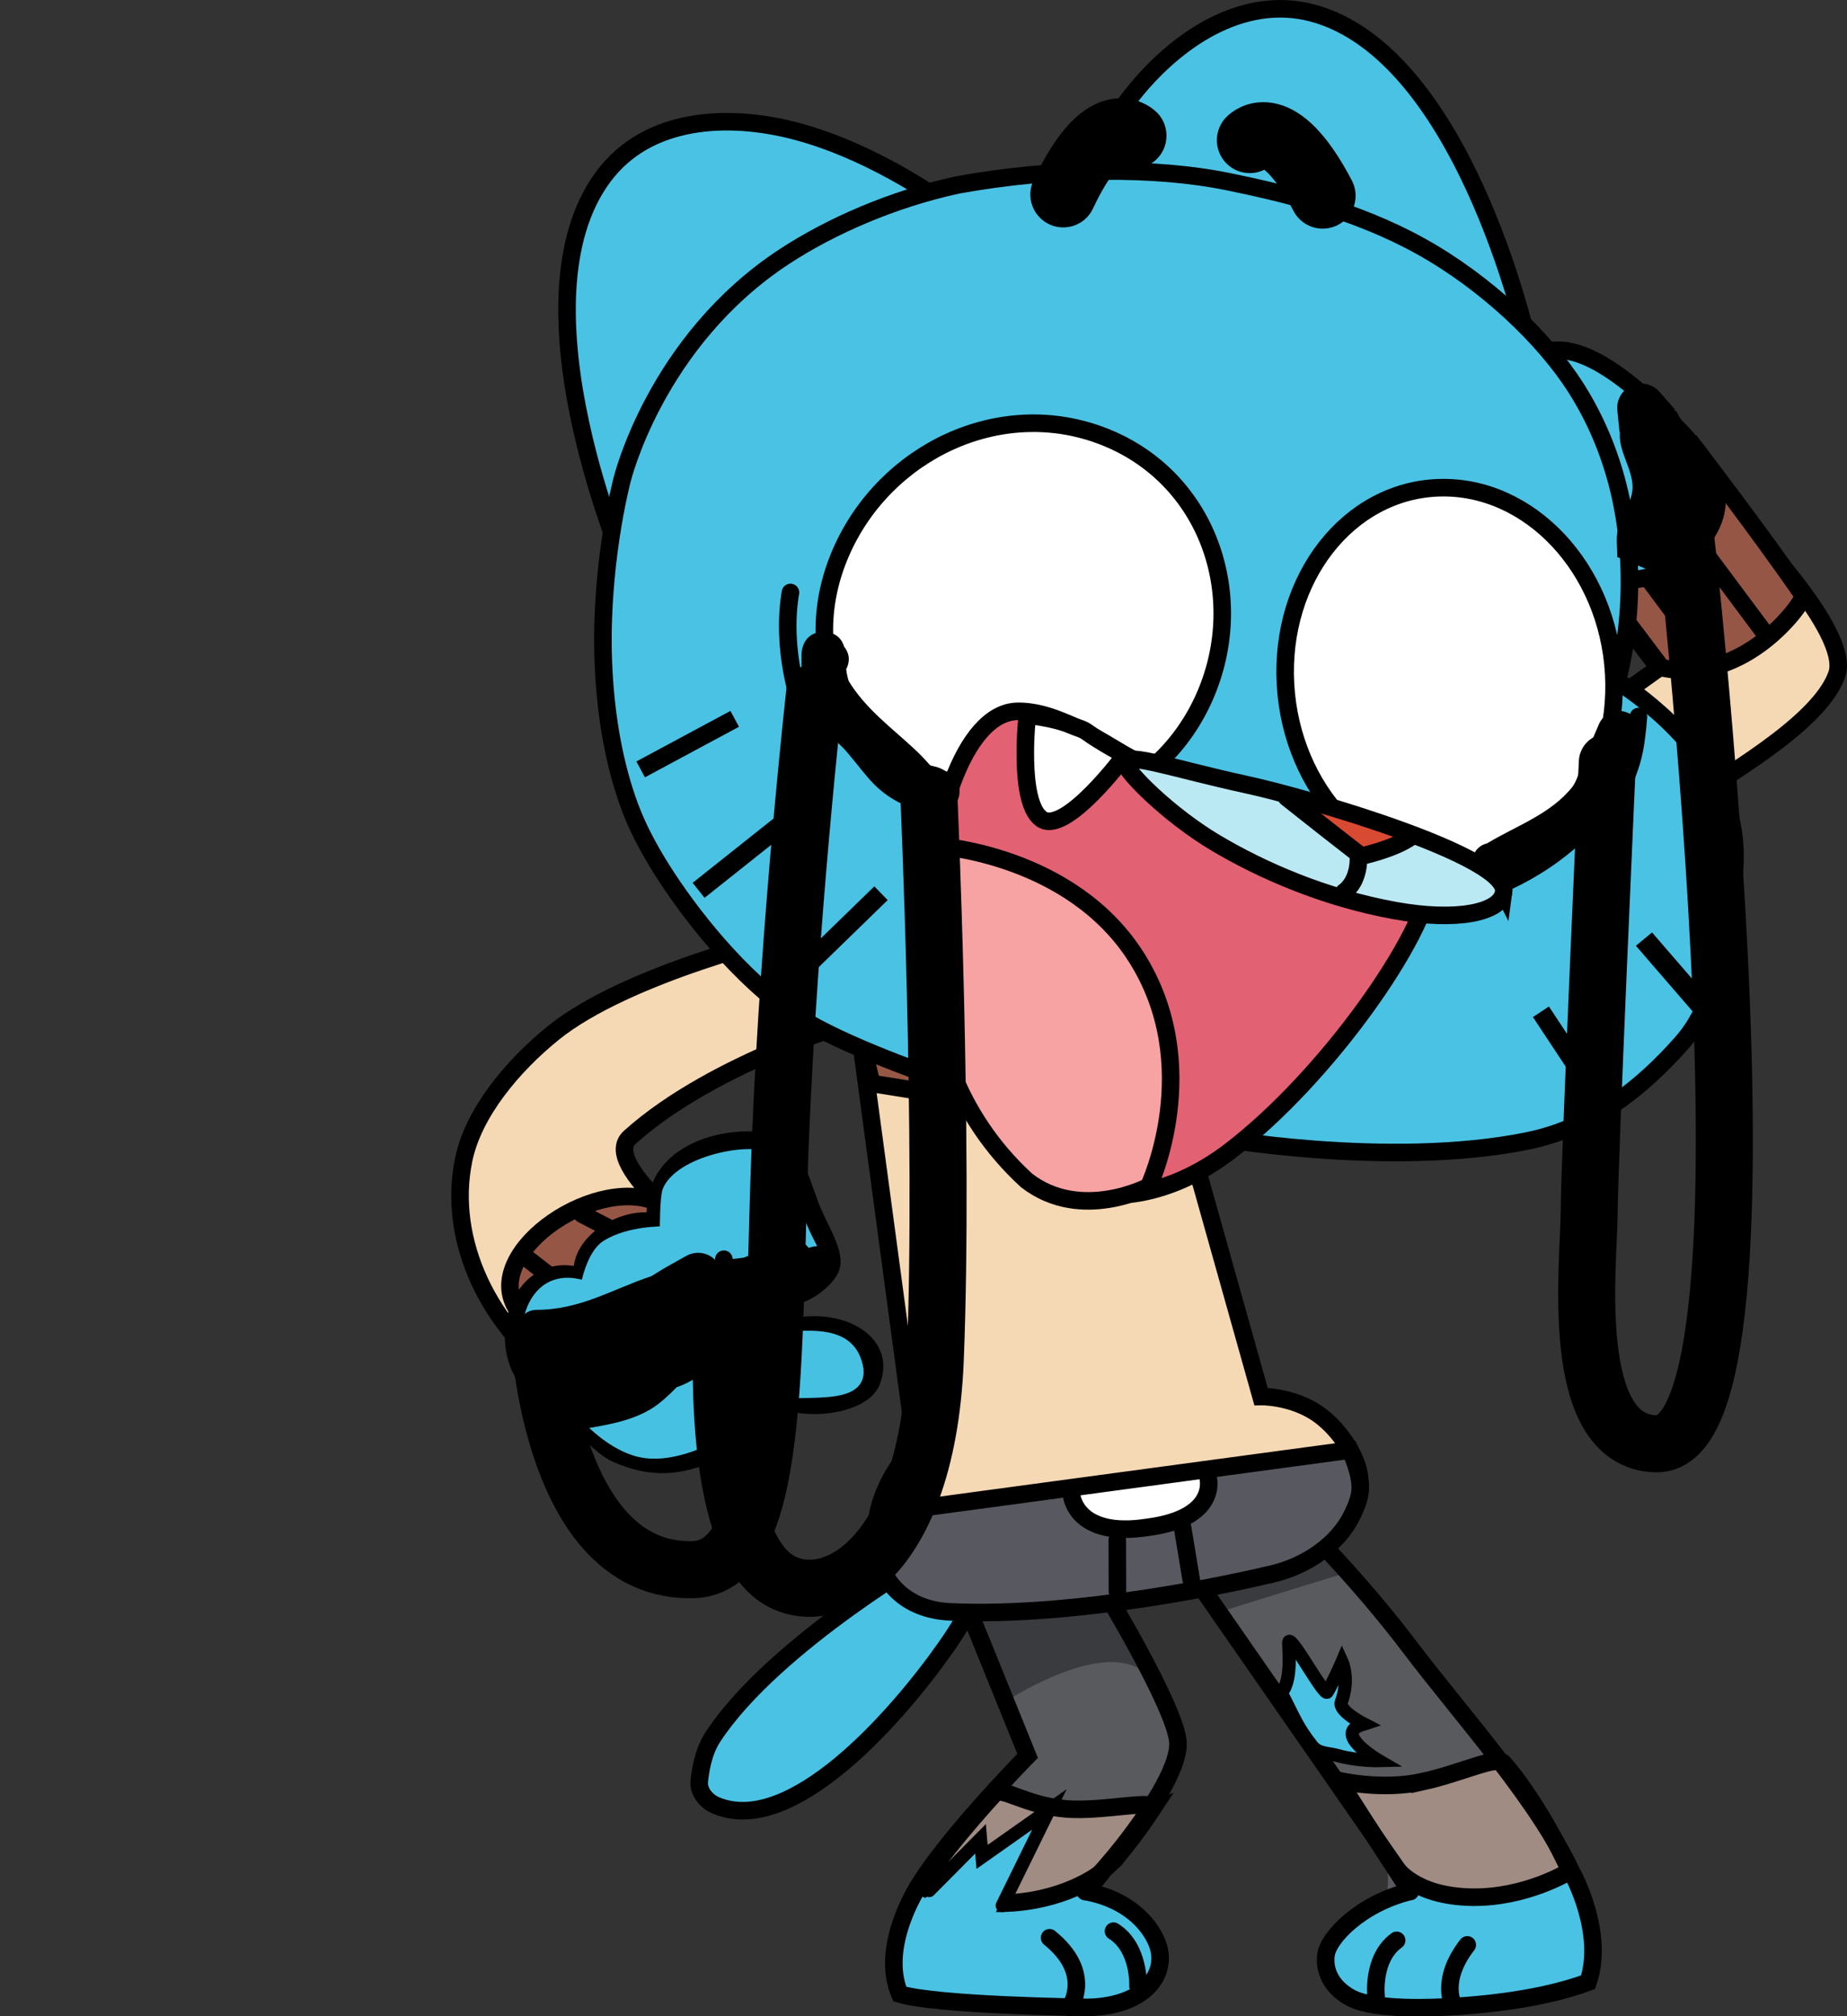 <svg version="1.1" xmlns="http://www.w3.org/2000/svg" xmlns:xlink="http://www.w3.org/1999/xlink" width="210.501" height="229.645" viewBox="0,0,210.501,229.645"><rect x="0" y="0" width="210.501" height="229.645" fill="#333333" stroke="none"/><g transform="translate(-111.313,-38.686)"><g data-paper-data="{&quot;isPaintingLayer&quot;:true}" fill-rule="nonzero" stroke-linejoin="miter" stroke-miterlimit="10" stroke-dasharray="" stroke-dashoffset="0" style="mix-blend-mode: normal"><g stroke="#000000" stroke-width="2"><g stroke-linecap="round"><path d="M279.21,129.843l21.163,-15.072l-5.107,-6.693l9.955,-10.133c0,0 -0.852,-4.988 1.278,-3.097c4.413,3.918 15.505,15.75 14.209,20.48c-1.614,5.108 -10.726,10.629 -17.714,14.99c-9.25,5.771 -18.326,9.268 -21.298,10.461c-2.288,0.919 -7.379,0.926 -6.979,-5c0.177,-2.619 3.517,-5.261 4.333,-6.036" fill="#f5d9b5"/><g><path d="M288.886,99.095l15.517,-9.505c0,0 7.506,9.769 12.448,16.951c0.247,0.358 -6.458,10.329 -16.19,8.182z" fill="#965646"/><path d="M312.72,111.177l-13.435,-18.014" fill="none"/><path d="M293.354,96.767l12.909,17.33" fill="none"/></g></g><path d="M303.705,101.939c-4.608,4.37 -12.452,3.582 -17.519,-1.761c-5.067,-5.343 -5.303,-15.881 -0.695,-20.251c4.608,-4.37 12.463,2.76 17.53,8.103c5.067,5.343 5.293,9.539 0.684,13.909z" fill="#4ac2e4" stroke-linecap="butt"/></g><path d="M288.143,127.77l-1.488,3.379l-3.196,-3.664l7.37,-5.401l2.952,10.961z" data-paper-data="{&quot;index&quot;:null}" fill="#4ac2e4" stroke="#000000" stroke-width="1.5" stroke-linecap="butt"/><g><path d="M209.798,154.648c0,0 -17.005,4.842 -26.71,13.576c-3.467,3.12 9.196,12.27 9.196,12.27l-10.716,15.175c0,0 -3.691,1.78 -6.037,0.165c-8.397,-5.781 -13.297,-15.762 -11.372,-25.063c1.112,-5.377 5.601,-10.698 10.18,-14.408c8.472,-6.863 26.961,-11.162 26.961,-11.162" data-paper-data="{&quot;index&quot;:null}" fill="#f5d9b5" stroke="#000000" stroke-width="2" stroke-linecap="round"/><g data-paper-data="{&quot;index&quot;:null}" stroke="#000000" stroke-width="2" stroke-linecap="round"><path d="M186.684,175.833c4.609,2.444 13.299,7.401 13.299,7.401c0,0 -11.108,1.438 -12.416,3.975c-1.211,2.35 4.835,10.729 4.835,10.729c0,0 -15.175,1.778 -22.314,-10.409c-3.763,-6.424 9.593,-15.41 16.596,-11.696z" fill="#965646"/><path d="M171.591,182.175l14.217,10.997" fill="none"/><path d="M195.27,186.097l-17.608,-9.112" fill="none"/></g><g><g><g data-paper-data="{&quot;index&quot;:null}" stroke-linecap="butt"><path d="M196.73,203.241c-1.33,1.128 -3.303,1.581 -4.723,2.148c-3.615,1.443 -6.891,1.52 -10.807,-0.195c-2.566,-1.123 -5.421,-5.086 -5.421,-5.086c0,0 -1.538,-0.713 -2.582,-1.334c-7.531,-4.477 -4.584,-17.09 3.513,-15.909c0.454,-3.521 4.695,-6.184 8.3,-6.104c0.131,-8.041 9.098,-9.735 13.243,-9.094c4.199,0.649 5.03,4.512 6.367,8.065c0.957,2.544 3.089,5.445 2.336,7.629c-0.583,1.693 -3.341,3.812 -5.442,3.985c0.314,1.169 -0.432,1.849 0.406,1.449c5.97,-1.103 11.611,2.391 9.676,7.535c-1.124,2.989 -6.61,3.986 -10.202,3.11c-1.267,0.805 -4.215,3.419 -4.666,3.801z" fill="#000000" stroke="none" stroke-width="0.5"/><path d="M184.272,204.157c-3.872,-0.856 -7.041,-4.86 -7.041,-4.86c0,0 2.124,0.082 3.236,-0.721c1.425,-1.028 2.126,-2.639 2.126,-2.639c0,0 1.908,1.545 4.887,0.955c1.52,-0.301 3.593,-1.13 4.886,-2.605c0.569,-0.649 0.933,-1.588 1.235,-2.345c0.718,-1.798 -1.626,-6.977 -3.048,-5.356c-1.422,1.62 3.763,6.313 -2.142,8.435c-2.188,0.959 -3.923,-0.043 -4.984,-1.124c-0.814,-0.829 -1.045,-1.681 -1.903,-1.86c-0.062,-0.013 -0.124,-0.025 -0.186,-0.035c-0.112,-0.076 -0.317,-0.378 -0.32,-0.224c-0.045,2.617 0.104,4.531 -0.998,5.374c-1.095,0.838 -3.437,0.613 -4.94,-0.023c-2.093,-0.886 -3.971,-4.839 -3.778,-7.021c0.304,-3.421 2.459,-6.442 6.695,-5.036c0,0 0.631,-3.511 2.334,-4.609c2.62,-1.69 6.679,-1.599 6.679,-1.599c0,0 -0.003,-3.83 0.307,-4.594c1.35,-3.324 9.132,-5.027 11.699,-3.819c1.144,0.538 2.54,4.748 3.74,7.786c0.848,2.147 1.811,3.115 1.651,4.469c-0.133,1.124 -2.845,2.219 -4.245,2.524c-2.721,0.846 -3.371,-0.267 -4.377,-1.395c-1.02,-1.145 -1.235,-2.811 -2.025,-2.597c-0.456,0.124 -0.756,0.312 -0.925,0.548c-0.662,0.921 0.662,2.563 2.392,3.882c0.864,0.659 1.83,1.238 2.701,1.606c0.04,2.09 0.494,3.771 1.841,3.684c3.187,-0.206 7.753,-0.937 9.12,2.451c2.042,5.063 -5.257,3.622 -8.922,4.185c0,0 -9.226,7.992 -15.696,6.562z" data-paper-data="{&quot;noHover&quot;:false,&quot;origItem&quot;:[&quot;Path&quot;,{&quot;applyMatrix&quot;:true,&quot;segments&quot;:[[[125.34693,572.28539],[0,0],[9.5542,-5.52752]],[[145.54599,551.07879],[11.14375,11.83056],[-10.91121,-11.58371]],[[107.57608,545.25957],[8.92382,23.60675],[-9.24736,2.75866]],[[90.51041,533.59623],[-7.75722,5.74017],[3.88909,-2.87784]],[[112.67488,537.77718],[-8,5.32104],[3.55223,-2.3627]],[[121.56111,526.31161],[0.8478,3.25941],[-1.02169,-3.92792]],[[112.17218,515.72545],[4.67659,5.03597],[-6.61787,-7.12642]],[[93.41811,498.19218],[3.75558,0.25364],[-8.42726,-0.56913]],[[65.29972,520.83032],[0.14573,-10.67857],[-0.03346,2.45263]],[69.30791,534.47925],[[52.53764,546.09621],[5.43661,-7.52196],[-3.5353,4.89133]],[[51.05266,561.36841],[0,0],[-13.26873,0.68565]],[[37.92637,582.55127],[-2.85957,-9.81424],[1.82415,6.26062]],[[54.54959,597.04786],[-6.76135,-0.19141],[0.48636,0.01376]],[[60.40089,595.84818],[-0.42349,1.56607],[13.81008,-4.46101]],[[66.51333,576.78502],[-7.92441,0],[0.45883,0]],[[67.78843,576.9226],[-0.39199,-0.09017],[0.18278,-0.03861]],[[68.34153,576.81785],[-0.18592,0.03133],[5.92404,-0.99864]],[[88.94775,574.78697],[-8.88942,8.88657],[14.07723,-12.27659]],[[86.57225,549.06928],[-2.19099,6.03276],[2.19099,-6.03276]],[[101.21156,563.65055],[0.04598,-5.76358],[-0.14966,18.76182]],[[73.9804,586.91918],[11.7383,0.37577],[-0.47154,-0.0151]],[[72.1505,586.94196],[0.72344,-0.02236],[-0.09676,2.96479]],[[71.1221,594.74753],[0.41982,-1.89247],[-0.76716,3.45832]],[67.36008,602.72239],[[89.01534,607.42214],[-11.66391,1.81815],[19.49071,-3.03818]]],&quot;closed&quot;:true}]}" fill="#47c1e2" stroke="#47c1e2" stroke-width="1"/></g><path d="M191.206,186.917c0,0 3.449,5.208 -1.511,8.098c-4.676,2.724 -7.359,-0.768 -8.195,-1.924c-0.858,-1.188 0.082,0.379 -0.021,2.134c-0.076,1.308 -0.932,2.697 -2.469,3.253c-4.051,1.468 -7.13,-2.553 -7.13,-2.553" fill="none" stroke="#000000" stroke-width="2" stroke-linecap="round"/></g><path d="M205.806,183.418c0,0 -2.456,2.959 -6.557,2.955c-1.856,-0.002 -3.611,-1.262 -4.554,-2.433c-0.753,-0.935 -0.887,-1.835 -0.887,-1.835" fill="none" stroke="#000000" stroke-width="2" stroke-linecap="round"/></g></g><path d="M223.19,219.286l-1.379,1.537c0,0 0.88,0.374 -2.69,5.459c-5.63,8.02 -17.675,21.708 -26.247,18.021c-1.151,-0.495 -1.98,-1.656 -1.87,-2.705c0.096,-0.913 0.356,-3.258 1.577,-5.114c7.054,-10.725 25.731,-21.346 25.731,-21.346z" data-paper-data="{&quot;index&quot;:null}" fill="#4ac2e4" stroke="#000000" stroke-width="2" stroke-linecap="round"/><g><path d="M255.606,206.748l24.345,29.418l-19.71,0.021l-18.233,-23.623z" fill="#3a3b3f" stroke="none" stroke-width="0" stroke-linecap="round"/><path d="M265.132,217.69c0,0 21.643,25.86 25.58,34.858c2.413,5.513 -2.862,7.322 -2.862,7.322c0,0 -8.724,1.159 -16.84,0.354c0.038,-0.213 0.067,-0.43 0.088,-0.648c0.204,-2.132 -0.43,-4.153 -1.648,-5.781c0.009,-0.07 0.016,-0.14 0.023,-0.211c0.213,-2.221 -0.484,-4.322 -1.804,-5.983l0.301,0.001l-17.157,-25.483z" fill="#585a5e" stroke="none" stroke-width="0" stroke-linecap="round"/><path d="M273.387,241.624c4.598,-1.013 8.496,-3.027 9.293,-2.11c3.213,3.699 6.328,9.434 7.751,12.687c0.446,1.019 0.629,1.912 0.632,2.69c-0.103,-0.079 -0.211,-0.155 -0.323,-0.227c-0.73,-0.467 -1.554,-0.812 -2.414,-1.059c-0.685,-0.214 -1.408,2.934 -2.159,2.871c-2.846,-0.322 -4.909,-0.666 -6.964,-0.572c-4.404,0.203 -7.282,-1.961 -7.282,-1.961c0,0 -4.701,-7.152 -8.017,-12.454c0,0 4.869,1.149 9.483,0.133z" fill="#a08c83" stroke="#000000" stroke-width="2" stroke-linecap="round"/><path d="M271.145,252.438l-25.526,-36.74l13.357,-4.216c0,0 6.907,6.72 13.05,14.846c5.866,7.76 14.965,17.72 18.685,26.22c2.413,5.513 -2.862,7.322 -2.862,7.322c0,0 -8.724,1.159 -16.84,0.354" fill="none" stroke="#000000" stroke-width="2" stroke-linecap="round"/><path d="M266.542,256.303c1.232,-0.769 4.044,-1.928 4.044,-1.928c0,0 -0.033,-2.613 0.633,-2.747c0.677,0.1 1.224,1.495 2.048,1.874c1.637,0.752 3.605,0.701 4.504,0.972c1.601,0.482 4.335,0.147 6.186,0.061c0.128,-0.006 2.158,-0.05 3.714,-0.716c1.242,-0.532 2.011,-1.725 2.515,-1.676l1.926,6.567c0,0 1.658,4.218 0.712,5.465c-0.946,1.247 -5.91,1.45 -7.535,1.813c-1.625,0.363 -13.416,1.027 -13.416,1.027c0,0 -3.523,0.458 -6.314,-0.969c-1.912,-0.977 -3.159,-2.741 -2.913,-4.859c0.239,-2.055 2.152,-3.536 4.312,-4.884z" fill="#4ac2e4" stroke="none" stroke-width="0" stroke-linecap="butt"/><path d="M268.152,266.123c0,0 -0.541,-4.356 2.337,-6.44" fill="none" stroke="#000000" stroke-width="2" stroke-linecap="round"/><path d="M276.974,267.111c0,0 -1.636,-2.791 1.562,-6.911" fill="none" stroke="#000000" stroke-width="2" stroke-linecap="round"/><path d="M290.552,252.148c0,0 3.691,6.686 1.754,12.301c-4.202,1.557 -9.724,2.458 -15.802,2.8c-1.572,0.088 -8.371,0.459 -11.162,-0.975c-1.912,-0.982 -3.16,-2.754 -2.915,-4.881c0.238,-2.064 4.026,-5.933 9.629,-7.286c0.03,0.255 -1.646,-2.691 -1.646,-2.691c0,0 2.049,3.255 8.674,3.353c6.131,0.09 10.99,-2.89 10.99,-2.89" fill="none" stroke="#000000" stroke-width="2" stroke-linecap="round"/><path d="M266.76,235.054c-3.797,0.965 1.697,4.164 1.697,4.164c0,0 -2.389,0.063 -4.751,-0.596c-0.982,-0.274 -2.152,-0.182 -2.837,-1.053c-1.769,-2.246 -1.986,-3.11 -3.532,-6.083c1.375,-1.457 0.737,-5.62 0.863,-5.827c0.359,-0.586 4.059,6.33 4.39,5.739c0.942,-1.681 1.674,-3.423 1.674,-3.423c0,0 0.89,1.946 -0.082,4.568c-0.373,1.006 2.579,2.511 2.579,2.511z" fill="#4ac2e4" stroke="#000000" stroke-width="1.5" stroke-linecap="butt"/></g><g><g data-paper-data="{&quot;index&quot;:null}"><g><path d="M237.021,217.602c0,0 8.133,15.306 8.53,19.39c0.412,4.235 -7.488,13.486 -7.488,13.486l0.301,0.005c-1.359,1.634 -2.106,3.72 -1.945,5.945c0.005,0.071 0.011,0.141 0.018,0.211c-1.257,1.603 -1.939,3.611 -1.785,5.746c0.016,0.219 0.04,0.436 0.073,0.65c-8.133,0.638 -16.828,-0.7 -16.828,-0.7c0,0 -5.231,-1.917 -2.688,-7.379c2.543,-5.463 13.218,-16.287 13.218,-16.287l-6.104,-16.693z" fill="#3a3b3f" stroke="none" stroke-width="0" stroke-linecap="round"/><path d="M241.44,228.927c4.035,2.753 3.929,6.195 4.111,8.065c0.412,4.235 -7.488,13.486 -7.488,13.486l0.301,0.005c-1.359,1.634 -2.106,3.72 -1.945,5.945c0.005,0.071 0.011,0.141 0.018,0.211c-1.257,1.603 -1.939,3.611 -1.785,5.746c0.016,0.219 0.04,0.436 0.073,0.65c-8.133,0.638 -16.828,-0.7 -16.828,-0.7c0,0 -5.231,-1.917 -2.688,-7.379c2.543,-5.463 13.218,-16.287 13.218,-16.287c0,0 -1.038,-4.02 -2.869,-5.956c0,0 10.801,-7.253 15.882,-3.787z" fill="#585a5e" stroke="none" stroke-width="0" stroke-linecap="round"/><path d="M242.641,244.752c-2.031,3.088 -4.266,5.706 -4.266,5.706l-6.831,6.431c0,0 -2.817,-1.708 -11.784,-0.881c-0.752,0.047 -1.478,0.176 -2.168,0.376c-0.865,0.229 -1.697,0.557 -2.438,1.009c-0.114,0.07 -0.223,0.143 -0.328,0.22c0.021,-0.778 0.225,-1.667 0.695,-2.677c1.5,-3.223 5.833,-8.314 9.132,-11.946c0.818,-0.9 3.452,1.329 8.157,1.722c4.232,0.353 10.676,-1.246 9.83,0.04z" fill="#a08c83" stroke="#000000" stroke-width="2" stroke-linecap="round"/><path d="M234.725,263.036c-8.133,0.638 -16.828,-0.7 -16.828,-0.7c0,0 -5.231,-1.917 -2.688,-7.379c2.543,-5.463 13.218,-16.287 13.218,-16.287l-7.227,-17.836l15.684,-1.525c0,0 8.27,13.599 8.667,17.684c0.412,4.235 -7.488,13.486 -7.488,13.486l0.301,0.005" fill="none" stroke="#000000" stroke-width="2" stroke-linecap="round"/><path d="M239.545,255.255c2.252,1.21 3.287,3.406 3.672,5.441c0.398,2.098 -0.72,3.936 -2.557,5.03c-2.682,1.598 -6.23,1.361 -6.23,1.361c0,0 -11.813,0.074 -13.46,-0.187c-1.647,-0.261 -6.615,-0.153 -7.648,-1.339c-1.034,-1.185 0.317,-5.498 0.317,-5.498l1.45,-6.673c0.499,-0.081 1.352,1.062 2.63,1.515c1.6,0.568 3.629,0.485 3.757,0.483c1.853,-0.03 4.605,0.133 6.168,-0.448c1.319,-0.49 2.442,-0.228 4.437,-0.65c1.191,0.162 4.502,-0.628 7.464,0.963z" fill="#4ac2e4" stroke="none" stroke-width="0" stroke-linecap="butt"/><path d="M238.216,258.639c3.022,1.9 2.795,6.28 2.795,6.28" fill="none" stroke="#000000" stroke-width="2" stroke-linecap="round"/><path d="M216.468,253.623c0,0 4.245,2.247 10.356,1.774c6.602,-0.511 10.172,-3.566 10.172,-3.566c0,0 -2.028,2.541 -2.017,2.285c5.687,1 8.087,4.728 8.473,6.773c0.398,2.108 -0.72,3.953 -2.558,5.052c-2.682,1.605 -6.23,1.367 -6.23,1.367c0,0 -16.501,-0.213 -20.805,-1.504c-2.337,-5.481 2.123,-12.267 2.123,-12.267" fill="none" stroke="#000000" stroke-width="2" stroke-linecap="round"/></g><path d="M216.681,254.956l7.264,-6.963l-0.861,2.474l7.526,-5.548l-6.659,13.261" fill="#4ac2e4" stroke="#000000" stroke-width="0" stroke-linecap="round"/><path d="M217.215,254.012l5.847,-5.891l0.178,2.059l7.675,-5.409l-5.38,10.951" fill="none" stroke="#000000" stroke-width="1.5" stroke-linecap="round"/></g><path d="M230.93,259.391c5.066,4.087 2.308,7.941 2.308,7.941" data-paper-data="{&quot;index&quot;:null}" fill="none" stroke="#000000" stroke-width="2" stroke-linecap="round"/></g><path d="M135.563,118.449c0,14.23 -5.429,25.766 -12.125,25.766c-6.697,0 -12.125,-11.536 -12.125,-25.766c0,-14.23 5.429,-25.766 12.125,-25.766c6.697,0 12.125,11.536 12.125,25.766z" fill="none" stroke="none" stroke-width="0" stroke-linecap="butt"/><g data-paper-data="{&quot;index&quot;:null}" stroke-linecap="round"><path d="M242.466,153.057l12.564,44.688c0,0 3.081,-0.066 5.936,1.628c2.386,1.416 4.559,4.351 5.166,6.836c0.571,2.336 -0.513,5.023 -1.987,6.983c-1.969,2.618 -7.195,4.341 -7.195,4.341l-35.139,4.428c0,0 -7.31,0.555 -9.597,-4.124c-3.703,-7.575 3.403,-14.467 3.403,-14.467l-6.933,-51.587" fill="#f5d9b5" stroke="#000000" stroke-width="2"/><path d="M266.152,208.408c-0.058,0.898 -0.453,1.923 -0.948,2.922c-0.572,1.155 -2.265,2.704 -3.768,3.672c-2.541,1.636 -5.128,2.384 -5.128,2.384c0,0 -15.057,3.162 -21.692,3.98c-5.631,0.694 -15.603,0.615 -15.603,0.615c0,0 -3.459,-0.892 -4.593,-2.18c-0.669,-0.759 -1.251,-1.229 -1.57,-1.97c-0.86,-1.997 -0.842,-5.694 -0.842,-5.694l53.527,-7.032c0,0 0.74,1.41 0.617,3.303z" fill="#585960" stroke="#585960" stroke-width="1"/><path d="M248.986,206.922c0,0 1.395,4.677 -6.978,5.735c-8.052,1.209 -8.545,-3.579 -8.545,-3.579" fill="#ffffff" stroke="#000000" stroke-width="2"/><path d="M238.666,219.956l-0.015,-5.881" fill="none" stroke="#000000" stroke-width="2"/><path d="M246.075,212.575l1.008,6.09" fill="none" stroke="#000000" stroke-width="2"/><path d="M207.532,148.697c0,0 6.342,-2.824 16.822,-3.271c10.481,-0.447 17.535,2.616 17.535,2.616l4.11,19.699l-35.355,-5.657z" fill="#965745" stroke="#000000" stroke-width="2"/><path d="M222.006,209.668c9.51,-1.283 43.173,-5.823 43.173,-5.823c0,0 1.28,2.645 1.157,4.538c-0.058,0.898 -0.453,1.923 -0.948,2.922c-1.54,3.108 -4.924,5.647 -9.005,6.631c-4.081,0.984 -22.261,5 -36.77,4.336c-5.265,-0.241 -7.696,-3.551 -8.358,-6.594c-0.505,-2.32 0.238,-4.593 0.238,-4.593c0,0 5.82,-0.785 10.513,-1.418z" fill="none" stroke="#000000" stroke-width="2"/></g><g><g><path d="M231.493,66.361c0,0 3.051,-9.884 9.315,-17.444c5.062,-6.11 12.741,-11.102 20.793,-8.545c17.187,5.458 24.126,38.511 24.126,38.511" data-paper-data="{&quot;index&quot;:null}" fill="#4ac2e4" stroke="#000000" stroke-width="2" stroke-linecap="round"/><path d="M182.931,104.137c0,0 -13.625,-30.903 -2.84,-45.355c5.053,-6.771 14.202,-7.189 21.876,-5.175c9.496,2.493 17.736,8.747 17.736,8.747" data-paper-data="{&quot;index&quot;:null}" fill="#4ac2e4" stroke="#000000" stroke-width="2" stroke-linecap="round"/><g stroke="#000000"><g><path d="M307.9,129.946c1.961,4.903 1.048,9.705 -0.025,14.789c-0.906,4.291 -1.494,8.897 -4.944,12.785c-4.459,5.024 -10.054,9.592 -17.513,11.109c-15.991,3.252 -36.442,-0.503 -36.442,-0.503l-29.869,-6.332c0,0 -10.048,-3.346 -15.793,-6.673c-6.465,-3.743 -12.585,-11.269 -16.058,-16.593c-1.487,-2.279 -3.07,-5.011 -4.145,-7.892c-1.821,-4.882 -2.704,-10.3 -2.986,-15.45c-0.636,-11.621 2.079,-21.821 2.079,-21.821c0,0 3.791,-15.83 18.524,-25.473c5.306,-3.472 12.377,-6.552 19.706,-8.137c11.112,-2.018 22.488,-2.088 30.834,-0.381c6.125,1.253 14.472,3.203 21.95,7.352c7.495,4.157 14.118,10.517 17.677,16.095c10.031,15.722 4.726,33.448 4.726,33.448c0,0 8.961,5.378 12.279,13.677z" fill="#4ac2e4" stroke-width="2" stroke-linecap="round"/><path d="M294.341,165.736l-7.281,-10.998l0.569,-0.377l7.281,10.998z" fill="#000000" stroke-width="1.5" stroke-linecap="butt"/><path d="M306.444,155.304l-7.619,-8.81l0.681,-0.562l7.619,8.81z" fill="#000000" stroke-width="1.5" stroke-linecap="butt"/></g><path d="M201.486,149.892l9.458,-9.192l0.475,0.489l-9.458,9.192z" data-paper-data="{&quot;index&quot;:null}" fill="#000000" stroke-width="1.5" stroke-linecap="butt"/><path d="M191.306,139.357l10.328,-8.203l0.424,0.534l-10.328,8.203z" data-paper-data="{&quot;index&quot;:null}" fill="#000000" stroke-width="1.5" stroke-linecap="butt"/><path d="M184.857,125.72l9.398,-5.048l0.261,0.486l-9.398,5.048z" data-paper-data="{&quot;index&quot;:null}" fill="#000000" stroke-width="1.5" stroke-linecap="butt"/></g><path d="M275.308,94.238c10.33,-0.326 19.249,9.166 19.921,21.202c0.672,12.036 -7.158,22.058 -17.489,22.384c-10.33,0.326 -19.249,-9.166 -19.921,-21.202c-0.672,-12.036 7.158,-22.058 17.489,-22.384z" fill="#ffffff" stroke="#000000" stroke-width="2" stroke-linecap="butt"/><path d="M219.126,129.737c-11.855,-4.633 -16.938,-16.724 -11.969,-28.137c4.969,-11.413 18.107,-17.825 29.962,-13.192c11.855,4.633 16.491,18.126 11.522,29.538c-4.969,11.413 -17.66,16.424 -29.515,11.791z" fill="#ffffff" stroke="#000000" stroke-width="2" stroke-linecap="butt"/><path d="M232.49,60.837c4.658,-9.963 8.016,-6.697 8.016,-6.697" data-paper-data="{&quot;index&quot;:null}" fill="none" stroke="#000000" stroke-width="7.5" stroke-linecap="round"/><g stroke="#000000" stroke-width="2"><path d="M274.393,138.915c-0.639,6.35 -11.782,22.35 -22.847,30.835c-6.009,4.608 -11.989,5.635 -16.265,4.82c-25.071,-4.78 -20.1,-54.51 -8.072,-54.863c7.298,-0.203 16.502,9.259 26.878,12.634c9.765,3.176 20.963,0.054 20.307,6.575z" fill="#e26172" stroke-linecap="butt"/><path d="M242.232,173.828c0,0 -7.743,4.104 -13.922,-0.696c-16.442,-15.068 -9.968,-38.072 -9.968,-38.072c0,0 15.013,0.991 22.422,12.568c7.971,12.455 1.468,26.2 1.468,26.2z" fill="#f7a3a3" stroke-linecap="round"/><path d="M228.393,120.15c0,0 3.01,0.278 4.941,1.107c0.898,0.386 1.336,0.425 1.875,0.82c1.482,1.085 4.331,2.62 4.331,2.62c0,0 -6.85,9.231 -9.555,7.251c-2.705,-1.981 -1.592,-11.797 -1.592,-11.797z" fill="#ffffff" stroke-linecap="butt"/></g><g data-paper-data="{&quot;index&quot;:null}"><g><path d="M275.885,135.474c5.744,2.768 6.393,4.99 6.417,6.296c0.044,2.436 -5.75,1.881 -10.854,1.187c-7.178,-0.977 -11.755,-3.866 -16.093,-6.157c-6.547,-3.457 -8.93,-4.965 -14.503,-9.984c-5.886,-5.301 10.035,0.793 17.518,2.85c5.838,1.605 17.515,5.807 17.515,5.807z" fill="#bbe9f3" stroke="none" stroke-width="0" stroke-linecap="round"/><path d="M271.423,133.722c0.028,0.808 -3.33,2.466 -4.418,2.337c-1.088,-0.129 -7.081,-5.002 -7.108,-5.809c-0.024,-0.713 4.479,0.837 6.316,1.569z" fill="#d94a32" stroke="none" stroke-width="0" stroke-linecap="butt"/><path d="M272.115,134.014c-2.015,1.413 -5.659,2.179 -5.659,2.179c0,0 -2.252,-1.753 -3.566,-2.778c-1.627,-1.267 -4.946,-3.904 -4.946,-3.904" fill="none" stroke="#000000" stroke-width="2" stroke-linecap="round"/><path d="M282.69,140.288c-0.344,2.4 -5.477,3.359 -12.36,2.115c-8.163,-1.475 -15.287,-4.64 -20.446,-7.703c-5.4,-3.207 -10.315,-8.182 -10.342,-9.114c-0.039,-1.316 5.739,0.712 13.812,2.463c7.179,1.557 29.916,8.19 29.336,12.24z" fill="none" stroke="#000000" stroke-width="2" stroke-linecap="round"/></g><path d="M266.124,136.127c0,0 0.266,2.784 -1.649,4.173" fill="none" stroke="#000000" stroke-width="2" stroke-linecap="round"/></g><path d="M253.748,54.652c0,0 3.207,-3.415 8.311,6.327" data-paper-data="{&quot;index&quot;:null}" fill="none" stroke="#000000" stroke-width="7.5" stroke-linecap="round"/><path d="M298.044,120.3c-0.261,3.283 -0.565,4.653 -1.242,6.433c-0.857,2.251 -2.086,4.472 -2.086,4.472" data-paper-data="{&quot;index&quot;:null}" fill="none" stroke="#000000" stroke-width="2" stroke-linecap="round"/></g><path d="M202.61,119.146c0,0 -2.343,-6.265 -1.21,-12.98" fill="none" stroke="#000000" stroke-width="2" stroke-linecap="round"/></g><path d="M202.658,114.701c0.003,-0.493 0.013,-1.001 0.009,-1.535c0,0 0,-2.5 2.5,-2.5c1.551,0 2.139,0.962 2.363,1.692c0.778,0.984 0.544,1.938 0.223,2.554c0.063,0.509 0.159,0.953 0.288,1.354c1.944,3.137 4.562,5.035 7.493,7.735c0.628,0.578 1.21,1.2 1.774,1.84l1.682,0.631c0.976,0.34 1.677,1.269 1.677,2.361c0,1.381 -1.119,2.5 -2.5,2.5c-0.229,0 -0.45,-0.031 -0.661,-0.088l-2.612,-0.653l0.023,-0.091l-0.215,0.035c-3.55,-1.599 -4.362,-3.234 -6.776,-6.087c-1.438,-1.7 -3.24,-2.731 -4.314,-4.802c-0.473,-0.913 -0.715,-1.762 -0.837,-2.608c-0.198,-0.392 -0.389,-0.798 -0.573,-1.221z" fill="#000000" stroke="none" stroke-width="0.5" stroke-linecap="butt"/><path d="M280.802,134.741c0.049,-0.034 0.079,-0.052 0.079,-0.052c3.298,-1.972 7.153,-3.278 9.631,-6.373c0.996,-1.394 0.953,-3.389 2.002,-4.749c0.012,-0.016 0.024,-0.031 0.037,-0.047l-0.014,-0.006l0.977,-2.28c0.369,-0.919 1.269,-1.568 2.321,-1.568c1.381,0 2.5,1.119 2.5,2.5c0,0.119 -0.008,0.235 -0.024,0.349l-0.328,2.628l-0.229,-0.029l0.12,0.509c-0.975,1.767 -1.878,3.435 -2.969,4.982c-0.208,0.397 -0.351,0.658 -0.374,0.69c-2.991,4.117 -7.454,7.194 -12.043,9.169l-1.378,-1.304c-0.375,-0.176 -0.744,-0.488 -1.062,-1.005l-1.045,-0.989c0,0 0,-2.01 1.802,-2.425z" fill="#000000" stroke="none" stroke-width="0.5" stroke-linecap="butt"/><path d="M204.167,117.5c0,0 -2.908,25.893 -3.927,51.323c-0.978,24.4 0.155,48.375 -9.944,48.642c-15.967,0.422 -17.462,-25.965 -17.462,-25.965" fill="none" stroke="#000000" stroke-width="6.5" stroke-linecap="round"/><path d="M217.167,129.167c0,0 1.759,38.893 0.74,64.323c-0.978,24.4 -13.512,29.375 -18.944,24.308c-7.388,-6.89 -5.129,-32.298 -5.129,-32.298" fill="none" stroke="#000000" stroke-width="6.5" stroke-linecap="round"/><path d="M302.5,91.5c0,0 13.505,112.053 -2.462,111.631c-10.099,-0.267 -7.633,-20.575 -7.611,-26.308c0.022,-5.734 2.073,-51.323 2.073,-51.323" data-paper-data="{&quot;index&quot;:null}" fill="none" stroke="#000000" stroke-width="6.5" stroke-linecap="round"/><path d="M174.151,194.992c-1.396,-1.919 0.069,-3.387 0.497,-3.753c-0.726,0.087 -1.481,0.136 -2.273,0.136c0,0 -1.75,0 -1.75,-1.75c0,-1.75 1.75,-1.75 1.75,-1.75c5.107,0 8.571,-2.299 13.177,-3.84c0.492,-0.304 0.986,-0.606 1.48,-0.909l0.055,-0.011l-0.009,-0.015l2.409,-1.35c0.407,-0.238 0.881,-0.375 1.387,-0.375c0.84,0 1.592,0.376 2.096,0.97c1.042,-0.158 2.085,-0.294 3.131,-0.422c0.477,-0.201 0.966,-0.397 1.47,-0.588l2.664,-1.213c0,0 2.004,-0.911 3.241,0.69l0.378,-0.108c0.164,-0.051 0.339,-0.078 0.52,-0.078c0.967,0 1.75,0.783 1.75,1.75c0,0.58 -0.282,1.094 -0.716,1.412l-1.984,1.488l-0.027,-0.036c-0.048,0.051 -0.097,0.102 -0.147,0.151c-1.592,1.595 -5.427,2.347 -7.376,3.671c-3.654,2.482 -5.99,6.724 -9.437,9.454c-2.661,2.107 -6.325,2.504 -9.532,3.087l-0.034,-0.005l0.001,0.01l-1.72,0.246c-0.09,0.014 -0.183,0.022 -0.277,0.022c-0.129,0 -0.254,-0.014 -0.375,-0.04c-0.121,0.026 -0.246,0.04 -0.375,0.04c-0.967,0 -1.75,-0.783 -1.75,-1.75c0,-0.551 0.255,-1.043 0.653,-1.364l1.3,-1.064l0.312,-0.5l0.037,0.023c0.11,-0.171 0.236,-0.333 0.381,-0.483c0.257,-0.266 0.565,-0.45 0.904,-0.586c-0.597,-0.069 -1.242,-0.375 -1.812,-1.159z" fill="#000000" stroke="none" stroke-width="0.5" stroke-linecap="butt"/><path d="M301.702,99.491c0.314,0.284 0.59,0.69 0.782,1.265c0.87,2.609 -1.739,3.479 -1.739,3.479l-5.12,-2.109c0.025,-1.044 -0.167,-2.116 0.074,-3.132c0.395,-1.67 1.702,-3.152 1.676,-4.868c-0.03,-2.052 -1.527,-3.933 -1.451,-5.983c0.003,-0.083 0.008,-0.165 0.013,-0.248l-0.049,0.005l-0.246,-2.463c-0.011,-0.102 -0.017,-0.205 -0.017,-0.31c0,-1.519 1.231,-2.75 2.75,-2.75c0.831,0 1.576,0.368 2.08,0.951l1.74,1.988l-0.092,0.08l0.282,0.163c0.637,1.171 1.274,2.342 1.912,3.513c0,0 1.304,2.421 -1.118,3.725c-0.137,0.074 -0.27,0.135 -0.399,0.186c0.213,1.584 0.099,2.846 -0.54,4.993c-0.151,0.507 -0.35,1.01 -0.538,1.515z" fill="#000000" stroke="none" stroke-width="0.5" stroke-linecap="butt"/></g></g></svg>